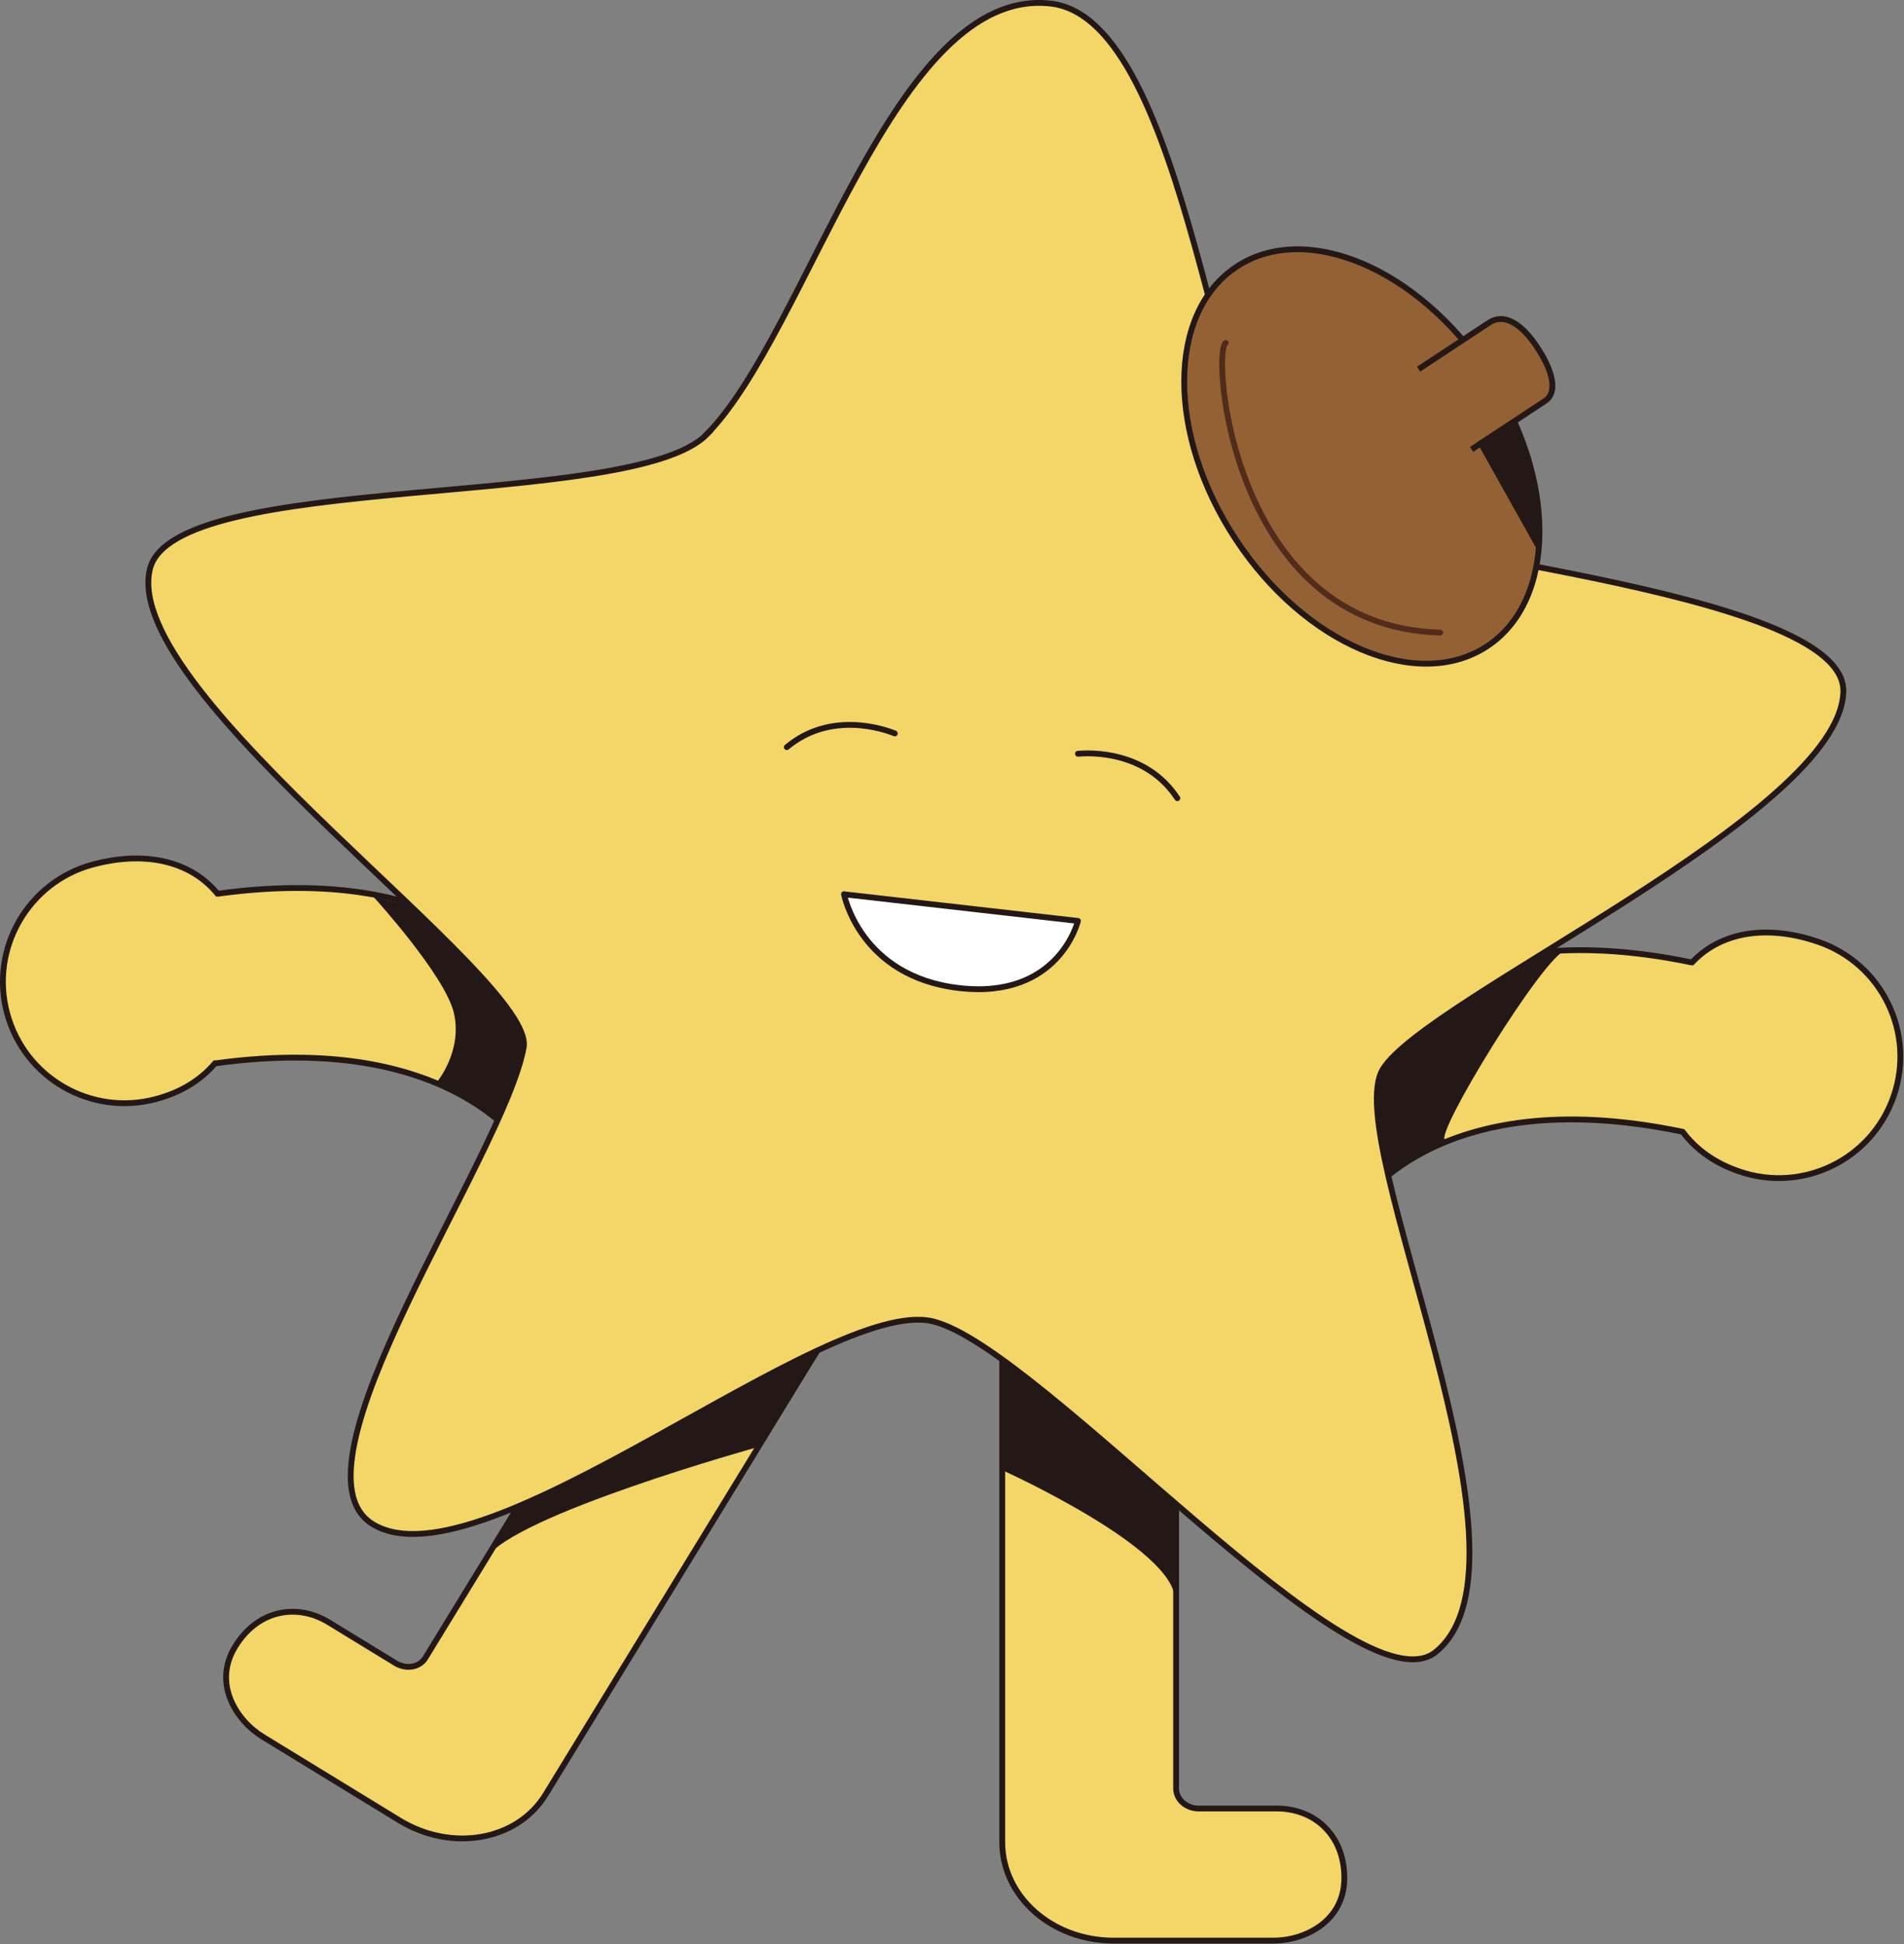 <svg width="655" height="669" viewBox="0 0 655 669" fill="none" xmlns="http://www.w3.org/2000/svg">
<rect x="0" y="0" width="655" height="669" fill="#808080" stroke="none"/>
<path d="M278.111 469.692L187.71 617.428C177.954 633.38 155.426 637.347 137.404 626.354L90.405 597.592C81.353 592.055 73.086 579.327 80.898 566.557C88.71 553.788 102.269 551.556 113.181 558.251L136.081 572.26C139.76 574.492 144.348 573.707 146.333 570.442L226.111 440.062L287.363 454.853L278.111 469.692Z" fill="#F3D568" stroke="#231815" stroke-width="2" stroke-miterlimit="10"/>
<path d="M260.863 497.853C260.863 497.853 176.342 521.307 167.166 536.308C157.989 551.308 225.821 437.748 225.821 437.748L284.863 458.353L261.863 496.353L260.863 497.853Z" fill="#231815"/>
<path d="M466.685 415.97C466.685 415.97 493.015 371.628 578.539 389.356L578.87 389.439C583.706 395.844 590.154 400.266 598.339 403.076C620.164 410.597 643.932 398.985 651.455 377.166C658.978 355.346 647.363 331.584 625.538 324.063C609.541 318.567 593.007 319.641 582.094 331.13H581.846C496.364 313.36 469.991 357.66 469.991 357.66L466.685 415.928V415.97Z" fill="#F3D568" stroke="#231815" stroke-width="2" stroke-miterlimit="10"/>
<path d="M497.151 392.276C493.122 390.73 531.089 328.762 538.649 326.924C542.762 325.921 486.102 335.866 487.805 338.874L470.317 356.382L468.863 404.059L476.465 404.853L497.11 392.276H497.151Z" fill="#231815"/>
<path d="M184.072 400.06C184.072 400.06 160.841 354.024 74.326 365.843H73.995C68.704 371.959 62.008 375.926 53.658 378.157C31.378 384.15 8.437 370.926 2.443 348.651C-3.551 326.377 9.677 303.442 31.957 297.45C48.284 293.07 64.695 295.26 74.822 307.492H75.07C161.586 295.632 184.816 341.668 184.816 341.668L184.072 400.018V400.06Z" fill="#F3D568" stroke="#231815" stroke-width="2" stroke-miterlimit="10"/>
<path d="M150.508 372.041C150.508 372.041 159.106 361.586 156.171 348.651C153.236 335.717 128.517 308.608 128.517 308.608L152.202 314.145L181.799 326.708L191.885 358.239C191.885 358.239 185.932 397.415 185.312 397.58C184.692 397.745 171.363 384.853 171.363 384.853L150.508 372.083V372.041Z" fill="#231815"/>
<path d="M344.785 460.724V633.876C344.785 652.554 361.898 667.721 383.062 667.721H438.163C448.786 667.721 462.468 661.15 462.468 646.19C462.468 631.231 452.052 622.263 439.238 622.263H412.369C408.07 622.263 404.598 619.164 404.598 615.362V462.543L344.744 460.724H344.785Z" fill="#F3D568" stroke="#231815" stroke-width="2" stroke-miterlimit="10"/>
<path d="M345.359 506.12C345.359 506.12 404.18 532.734 404.18 550.338C404.18 567.942 404.717 457.853 404.717 457.853L344.863 459.671L345.4 506.12H345.359Z" fill="#231815"/>
<path d="M242.976 149.59C278.235 114.009 307.377 -4.965 361.485 1.234C409.063 6.647 418.859 160.83 443.371 175.542C467.883 190.253 634.797 202.362 634.136 237.901C633.309 280.135 490.329 343.527 475.655 367.991C460.98 392.456 532.45 536.68 494.008 568.334C467.015 590.567 357.93 463.617 320.935 454.65C283.939 445.682 165.967 547.341 128.269 524.447C96.647 505.231 173.118 398.365 180.145 360.429C184.568 336.667 41.753 239.306 51.508 196.039C59.279 161.657 216.934 175.872 243.017 149.59H242.976Z" fill="#F3D568" stroke="#231815" stroke-width="2" stroke-miterlimit="10"/>
<path d="M290.346 307.699L370.827 316.873C370.827 316.873 364.337 343.899 330.029 339.973C295.72 336.047 290.346 307.657 290.346 307.657V307.699Z" fill="white" stroke="#231815" stroke-width="2" stroke-linecap="round" stroke-linejoin="round"/>
<path d="M511.579 222.364C535.514 206.58 535.627 164.548 511.831 128.484C488.036 92.419 449.342 75.978 425.407 91.762C401.472 107.547 401.359 149.578 425.155 185.643C448.95 221.708 487.644 238.148 511.579 222.364Z" fill="#946134" stroke="#231815" stroke-width="2" stroke-miterlimit="10"/>
<path d="M488.014 127.026L512.237 111.034C516.949 107.893 523.108 110.414 529.433 120.456C534.228 128.059 535.881 135.085 531.541 137.936L506.243 154.631" fill="#946134"/>
<path d="M488.014 127.026L512.237 111.034C516.949 107.893 523.108 110.414 529.433 120.456C534.228 128.059 535.881 135.085 531.541 137.936L506.243 154.631" stroke="#231815" stroke-width="2" stroke-miterlimit="10"/>
<path d="M509.426 152.524L520.863 145.353L525.712 157.813L528.363 172.353V186.353L509.426 152.524Z" fill="#231815" stroke="#231815" stroke-width="2" stroke-miterlimit="10"/>
<path d="M421.67 117.976C416.71 121.489 423.861 215.792 495.454 217.652" stroke="#502D1A" stroke-width="2" stroke-miterlimit="10" stroke-linecap="round"/>
<path d="M370.827 259.348C374.589 259.018 394.14 258.067 405.012 274.639" stroke="#231815" stroke-width="2" stroke-miterlimit="10" stroke-linecap="round"/>
<path d="M307.831 252.365C304.359 250.96 285.882 244.389 270.67 257.076" stroke="#231815" stroke-width="2" stroke-miterlimit="10" stroke-linecap="round"/>
</svg>
